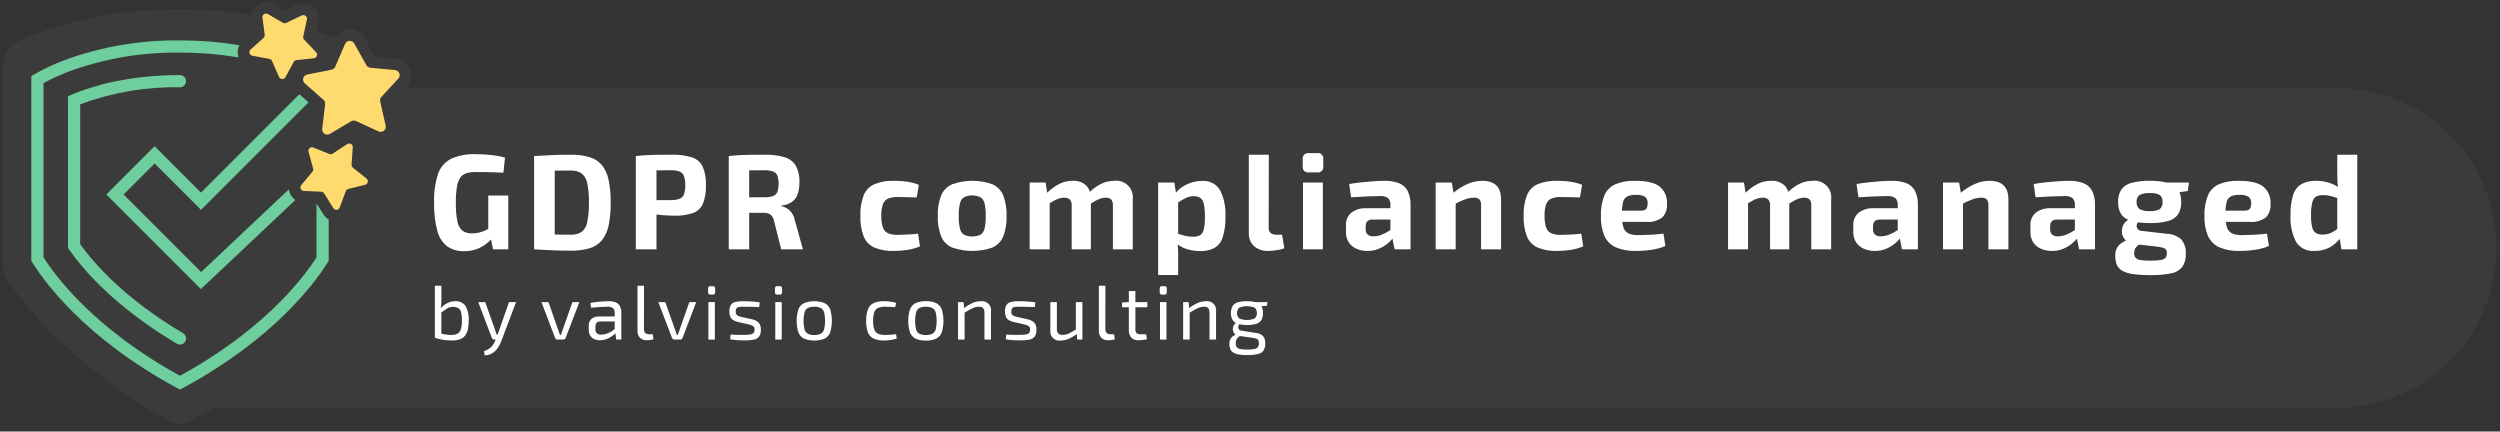 <svg width="533" height="92" viewBox="0 0 533 92" fill="none" xmlns="http://www.w3.org/2000/svg">
<rect x="0" y="0" width="533" height="92" fill="#333333" stroke="none"/>
<g clip-path="url(#clip0_3357_5860)">
<path d="M498.095 18.724H86.513L86.756 18.462C87.036 18.157 87.261 17.806 87.421 17.424C87.599 17.013 87.696 16.572 87.71 16.125C87.737 15.213 87.416 14.324 86.812 13.641C86.207 12.957 85.365 12.53 84.457 12.446L79.926 12.022L78.653 9.743L78.001 8.577L77.707 8.049C77.393 7.479 76.929 7.005 76.365 6.679C75.802 6.353 75.16 6.187 74.509 6.2C73.858 6.212 73.223 6.402 72.672 6.749C72.121 7.096 71.676 7.587 71.384 8.168C70.703 7.873 69.977 7.575 69.207 7.273C68.66 7.061 68.068 6.844 67.457 6.626L67.732 5.344L67.877 4.668C67.919 4.461 67.94 4.25 67.941 4.039C67.951 3.606 67.874 3.175 67.714 2.773C67.555 2.37 67.317 2.003 67.014 1.693C66.711 1.384 66.349 1.138 65.949 0.971C65.55 0.803 65.121 0.717 64.688 0.718C64.204 0.717 63.726 0.825 63.289 1.033L61.183 2.031L60.767 2.228L59.908 1.729L58.353 0.827C57.696 0.46 56.933 0.326 56.19 0.448C55.447 0.57 54.767 0.939 54.261 1.497C53.877 1.97 53.619 2.533 53.509 3.132C48.503 2.346 43.443 1.956 38.376 1.966C24.163 1.966 13.766 4.852 7.548 7.273C6.116 7.825 4.707 8.436 3.326 9.104C1.685 9.898 0.701 11.593 0.701 13.415V56.941C0.701 57.881 0.956 58.798 1.48 59.579C5.179 65.088 15.366 77.971 35.995 89.737C37.47 90.578 39.278 90.577 40.752 89.735C40.837 89.687 40.922 89.639 41.006 89.59C41.76 89.158 42.499 88.725 43.225 88.29C43.779 87.959 44.325 87.626 44.863 87.294C45.182 87.096 45.549 86.991 45.924 86.991H498.095C507.148 86.991 515.83 83.394 522.231 76.993C528.632 70.592 532.229 61.91 532.229 52.857C532.229 43.805 528.632 35.123 522.231 28.721C515.83 22.32 507.148 18.724 498.095 18.724Z" fill="white" fill-opacity="0.04"/>
<path d="M62.966 42.64C62.466 42.296 62.072 41.818 61.828 41.262C61.704 40.979 61.619 40.681 61.578 40.375L42.879 58.003L26.348 41.471L32.969 34.851L42.853 44.735L65.779 21.809L63.823 20.089L42.853 41.058L32.969 31.174L22.67 41.471L42.827 61.627L62.966 42.64Z" fill="#6ECE9D"/>
<path d="M39.636 71.84C39.55 71.506 39.335 71.22 39.039 71.044C26.544 63.651 19.996 56.106 17.101 52.065V22.239C23.903 19.707 31.12 18.474 38.376 18.606C38.721 18.605 39.05 18.468 39.293 18.224C39.536 17.98 39.673 17.65 39.673 17.306C39.673 16.962 39.536 16.632 39.293 16.388C39.05 16.145 38.721 16.007 38.376 16.006C27.5 16.006 19.823 18.268 15.298 20.166L14.501 20.5V52.889L14.737 53.225C17.623 57.346 24.448 65.432 37.714 73.281C38.011 73.457 38.365 73.508 38.699 73.422C39.033 73.336 39.319 73.122 39.495 72.825C39.671 72.528 39.721 72.174 39.636 71.84Z" fill="#6ECE9D"/>
<path d="M41.057 81.589C41.675 81.239 42.283 80.887 42.879 80.534C60.116 70.332 67.84 59.245 69.887 55.914L70.08 55.601V46.789C69.616 46.523 69.225 46.148 68.941 45.696L67.567 43.5H67.48V54.861C65.39 58.172 58.687 67.439 44.497 76.49C43.889 76.877 43.268 77.263 42.633 77.649C42.033 78.013 41.421 78.377 40.797 78.74C40.007 79.198 39.206 79.655 38.376 80.108C19.939 70.031 11.643 58.611 9.274 54.856V17.729C10.94 16.821 12.663 16.023 14.433 15.34C22.091 12.5 30.209 11.103 38.376 11.22C42.564 11.21 46.746 11.553 50.877 12.246C50.868 12.223 50.859 12.199 50.85 12.175C50.829 12.12 50.808 12.065 50.792 12.007C50.57 11.215 50.657 10.369 51.036 9.639C46.851 8.952 42.617 8.612 38.376 8.621C29.886 8.504 21.448 9.96 13.49 12.917C11.362 13.734 9.3 14.713 7.322 15.845L6.674 16.221V55.595L6.867 55.908C9.061 59.481 17.776 71.974 37.759 82.732L38.376 83.064L38.992 82.732C39.039 82.706 39.086 82.68 39.132 82.654C39.174 82.631 39.216 82.608 39.259 82.585C39.869 82.254 40.468 81.922 41.057 81.589Z" fill="#6ECE9D"/>
<path d="M97.04 64.213C96.662 64.214 96.285 64.275 95.925 64.394C95.544 64.519 95.182 64.698 94.851 64.926C94.53 65.152 94.232 65.407 93.96 65.69C94.022 65.409 94.063 65.124 94.082 64.836C94.097 64.552 94.105 64.241 94.105 63.902V60.918H92.712V72.017C92.993 72.121 93.28 72.206 93.572 72.271C93.884 72.342 94.205 72.402 94.531 72.452C94.859 72.501 95.181 72.536 95.499 72.558C95.816 72.58 96.111 72.591 96.384 72.591C96.967 72.608 97.548 72.516 98.097 72.32C98.526 72.159 98.9 71.88 99.179 71.517C99.464 71.124 99.659 70.674 99.753 70.197C99.876 69.599 99.933 68.989 99.925 68.377C100.019 67.262 99.773 66.145 99.22 65.172C98.964 64.846 98.631 64.587 98.25 64.42C97.87 64.253 97.455 64.182 97.04 64.213ZM98.269 70.172C98.167 70.56 97.925 70.896 97.589 71.115C97.209 71.318 96.782 71.42 96.351 71.41C96.099 71.41 95.835 71.402 95.556 71.386C95.27 71.369 94.986 71.333 94.705 71.279C94.505 71.242 94.304 71.186 94.103 71.133L94.091 66.625C94.478 66.32 94.883 66.037 95.302 65.779C95.677 65.549 96.109 65.427 96.548 65.426C96.963 65.401 97.376 65.498 97.736 65.705C98.04 65.929 98.248 66.26 98.318 66.631C98.442 67.205 98.497 67.791 98.482 68.377C98.501 68.983 98.429 69.588 98.269 70.172Z" fill="white"/>
<path d="M106.435 70.36C106.359 70.568 106.277 70.803 106.189 71.065C106.157 71.161 106.125 71.238 106.094 71.328H105.861C105.828 71.164 105.784 71.002 105.73 70.844C105.675 70.686 105.621 70.524 105.566 70.36L103.451 64.409H101.958L104.861 72.032C104.892 72.139 104.959 72.232 105.05 72.295C105.138 72.359 105.244 72.393 105.353 72.393H105.676L105.533 72.737C105.342 73.215 105.058 73.65 104.697 74.016C104.272 74.409 103.761 74.695 103.205 74.852L103.335 75.77C103.785 75.758 104.229 75.658 104.64 75.475C105.005 75.309 105.338 75.078 105.623 74.795C105.9 74.518 106.14 74.207 106.337 73.869C106.529 73.538 106.693 73.193 106.828 72.836L110.025 64.409H108.517L106.435 70.36Z" fill="white"/>
<path d="M120.074 70.001C119.998 70.23 119.919 70.462 119.837 70.697C119.755 70.933 119.669 71.165 119.583 71.394H119.369C119.292 71.175 119.216 70.946 119.14 70.706C119.064 70.465 118.982 70.23 118.894 70.001L116.927 64.41H115.435L118.353 72.05C118.391 72.153 118.46 72.241 118.55 72.304C118.637 72.364 118.74 72.396 118.845 72.394H120.107C120.215 72.398 120.321 72.366 120.41 72.304C120.496 72.239 120.562 72.151 120.599 72.05L123.517 64.41H122.043L120.074 70.001Z" fill="white"/>
<path d="M131.232 64.451C130.751 64.281 130.242 64.2 129.732 64.213C129.337 64.213 128.911 64.23 128.453 64.262C127.994 64.295 127.542 64.339 127.099 64.394C126.658 64.448 126.25 64.508 125.878 64.574L126.009 65.607C126.621 65.552 127.241 65.503 127.871 65.459C128.499 65.415 129.021 65.394 129.435 65.394C129.889 65.342 130.345 65.456 130.722 65.713C130.847 65.857 130.942 66.025 131 66.207C131.058 66.389 131.078 66.581 131.06 66.77V67.475H127.732C127.142 67.439 126.56 67.623 126.099 67.992C125.902 68.176 125.747 68.402 125.647 68.653C125.546 68.903 125.502 69.173 125.517 69.443V70.312C125.503 70.739 125.609 71.162 125.822 71.533C126.02 71.864 126.314 72.127 126.666 72.287C127.057 72.463 127.483 72.55 127.912 72.541C128.326 72.545 128.738 72.481 129.132 72.353C129.494 72.235 129.841 72.075 130.166 71.877C130.451 71.706 130.72 71.509 130.968 71.287C131.058 71.206 131.134 71.132 131.207 71.059L131.371 72.394H132.468V66.77C132.494 66.244 132.387 65.72 132.158 65.246C131.954 64.879 131.626 64.596 131.232 64.451ZM130.404 70.64C130.038 70.867 129.644 71.047 129.232 71.173C128.895 71.279 128.544 71.337 128.191 71.345C127.849 71.376 127.508 71.273 127.24 71.058C127.132 70.934 127.05 70.79 126.999 70.633C126.949 70.477 126.93 70.312 126.945 70.148V69.64C126.928 69.356 127.009 69.076 127.173 68.845C127.277 68.738 127.402 68.656 127.541 68.604C127.68 68.551 127.828 68.53 127.976 68.541L131.06 68.528V70.14C130.857 70.326 130.637 70.493 130.404 70.64Z" fill="white"/>
<path d="M138.388 71.263C138.093 71.282 137.801 71.185 137.576 70.992C137.475 70.887 137.397 70.762 137.348 70.625C137.298 70.488 137.278 70.343 137.289 70.197L137.306 60.918H135.912V70.509C135.893 70.783 135.931 71.059 136.023 71.318C136.115 71.577 136.258 71.815 136.445 72.017C136.634 72.195 136.857 72.334 137.101 72.424C137.344 72.514 137.603 72.554 137.863 72.541C137.994 72.541 138.156 72.533 138.347 72.517C138.539 72.501 138.724 72.476 138.904 72.443C139.047 72.421 139.188 72.383 139.322 72.329L139.158 71.263H138.388Z" fill="white"/>
<path d="M144.994 70.001C144.917 70.23 144.839 70.462 144.757 70.697C144.675 70.933 144.589 71.165 144.503 71.394H144.289C144.212 71.175 144.136 70.946 144.06 70.706C143.984 70.465 143.902 70.23 143.814 70.001L141.847 64.41H140.355L143.273 72.05C143.311 72.153 143.38 72.241 143.47 72.304C143.557 72.364 143.66 72.396 143.765 72.394H145.027C145.135 72.398 145.241 72.366 145.33 72.304C145.416 72.239 145.482 72.151 145.519 72.05L148.437 64.41H146.962L144.994 70.001Z" fill="white"/>
<path d="M152.406 64.41H151.029V72.394H152.406V64.41Z" fill="white"/>
<path d="M151.388 61.016H152.044C152.157 61.016 152.266 61.06 152.346 61.14C152.425 61.22 152.47 61.328 152.47 61.441V62.377C152.47 62.489 152.425 62.598 152.345 62.678C152.265 62.758 152.157 62.803 152.044 62.803H151.388C151.275 62.803 151.167 62.758 151.087 62.678C151.007 62.598 150.962 62.49 150.962 62.377V61.441C150.962 61.328 151.007 61.22 151.087 61.14C151.167 61.06 151.275 61.016 151.388 61.016Z" fill="white"/>
<path d="M160.357 68.082L158.029 67.557C157.722 67.5 157.428 67.389 157.16 67.23C157.047 67.128 156.961 67 156.91 66.857C156.859 66.714 156.843 66.56 156.865 66.41C156.841 66.155 156.907 65.9 157.052 65.688C157.218 65.528 157.437 65.434 157.668 65.426C158.055 65.39 158.443 65.379 158.832 65.393C159.334 65.393 159.839 65.401 160.347 65.418C160.857 65.434 161.361 65.453 161.865 65.475L161.98 64.459C161.652 64.405 161.293 64.361 160.906 64.328C160.517 64.295 160.127 64.268 159.734 64.246C159.339 64.224 158.968 64.213 158.619 64.213C158.025 64.191 157.43 64.24 156.847 64.361C156.44 64.437 156.077 64.666 155.832 65C155.585 65.427 155.471 65.918 155.504 66.41C155.493 66.782 155.554 67.152 155.683 67.5C155.801 67.786 156.001 68.031 156.257 68.205C156.579 68.411 156.934 68.558 157.306 68.639L159.601 69.164C159.922 69.229 160.232 69.339 160.521 69.492C160.645 69.579 160.742 69.699 160.803 69.838C160.863 69.976 160.885 70.129 160.865 70.279C160.884 70.535 160.808 70.788 160.652 70.992C160.454 71.177 160.199 71.29 159.929 71.312C159.462 71.375 158.991 71.402 158.519 71.394H157.529C157.205 71.394 156.896 71.385 156.601 71.369C156.306 71.353 156.029 71.339 155.765 71.328L155.668 72.344C156.284 72.447 156.905 72.513 157.529 72.541C158.091 72.563 158.515 72.574 158.798 72.574C159.442 72.586 160.085 72.531 160.716 72.41C161.159 72.337 161.559 72.104 161.84 71.755C162.116 71.314 162.246 70.798 162.209 70.279C162.254 69.742 162.093 69.208 161.757 68.787C161.367 68.423 160.882 68.179 160.357 68.082Z" fill="white"/>
<path d="M165.65 61.016H166.306C166.42 61.016 166.528 61.061 166.609 61.141C166.689 61.221 166.734 61.33 166.734 61.443V62.377C166.734 62.489 166.689 62.598 166.609 62.678C166.529 62.758 166.421 62.803 166.308 62.803H165.652C165.538 62.803 165.43 62.758 165.349 62.678C165.269 62.597 165.224 62.488 165.224 62.375V61.442C165.224 61.329 165.269 61.22 165.349 61.141C165.429 61.06 165.537 61.016 165.65 61.016Z" fill="white"/>
<path d="M166.667 64.41H165.291V72.394H166.667V64.41Z" fill="white"/>
<path d="M175.808 64.623C174.394 64.076 172.827 64.076 171.414 64.623C170.859 64.899 170.43 65.377 170.216 65.959C169.724 67.556 169.724 69.264 170.216 70.861C170.43 71.443 170.858 71.921 171.414 72.197C172.827 72.743 174.394 72.743 175.808 72.197C176.362 71.921 176.787 71.443 176.996 70.861C177.477 69.262 177.477 67.557 176.996 65.959C176.787 65.377 176.361 64.898 175.808 64.623ZM175.701 70.23C175.648 70.424 175.557 70.606 175.433 70.765C175.309 70.924 175.155 71.057 174.98 71.156C174.549 71.355 174.077 71.448 173.603 71.426C173.131 71.449 172.661 71.356 172.234 71.156C172.06 71.056 171.907 70.923 171.785 70.764C171.663 70.605 171.573 70.423 171.521 70.23C171.235 69.033 171.235 67.786 171.521 66.59C171.573 66.396 171.663 66.215 171.785 66.056C171.907 65.897 172.06 65.763 172.234 65.664C172.661 65.463 173.131 65.37 173.603 65.393C174.077 65.371 174.549 65.464 174.98 65.664C175.155 65.763 175.309 65.896 175.433 66.055C175.557 66.214 175.648 66.396 175.701 66.59C175.985 67.787 175.985 69.033 175.701 70.23Z" fill="white"/>
<path d="M190.185 71.345C189.885 71.367 189.603 71.383 189.342 71.394C189.08 71.405 188.865 71.41 188.701 71.41C188.185 71.432 187.671 71.343 187.193 71.148C187.004 71.055 186.836 70.925 186.698 70.766C186.56 70.607 186.455 70.422 186.391 70.222C186.205 69.631 186.122 69.012 186.144 68.393C186.121 67.777 186.204 67.162 186.391 66.574C186.456 66.375 186.561 66.192 186.699 66.034C186.837 65.876 187.005 65.748 187.193 65.656C187.671 65.461 188.185 65.372 188.701 65.393C188.986 65.393 189.328 65.401 189.726 65.418C190.125 65.434 190.506 65.459 190.865 65.492L191.047 64.59C190.767 64.487 190.479 64.41 190.185 64.361C189.875 64.306 189.57 64.268 189.275 64.246C188.98 64.224 188.713 64.213 188.473 64.213C187.714 64.182 186.959 64.32 186.26 64.615C185.701 64.883 185.267 65.355 185.047 65.934C184.766 66.723 184.638 67.557 184.67 68.393C184.638 69.229 184.763 70.063 185.037 70.853C185.254 71.433 185.686 71.908 186.242 72.181C186.94 72.482 187.697 72.622 188.457 72.591C188.931 72.59 189.405 72.557 189.875 72.492C190.324 72.433 190.765 72.329 191.193 72.181L191.047 71.246C190.773 71.29 190.486 71.323 190.185 71.345Z" fill="white"/>
<path d="M199.595 64.623C198.901 64.322 198.147 64.182 197.39 64.213C196.639 64.183 195.891 64.323 195.203 64.623C194.648 64.899 194.219 65.377 194.005 65.959C193.513 67.556 193.513 69.264 194.005 70.861C194.219 71.443 194.647 71.921 195.203 72.197C195.891 72.498 196.639 72.638 197.39 72.607C198.147 72.639 198.901 72.499 199.595 72.197C200.15 71.923 200.576 71.444 200.785 70.861C201.264 69.262 201.264 67.558 200.785 65.959C200.576 65.377 200.149 64.898 199.595 64.623ZM199.49 70.23C199.437 70.425 199.346 70.607 199.221 70.766C199.097 70.925 198.943 71.058 198.767 71.156C198.337 71.356 197.864 71.449 197.39 71.427C196.919 71.449 196.449 71.356 196.021 71.156C195.67 70.954 195.414 70.621 195.308 70.23C195.024 69.033 195.024 67.787 195.308 66.59C195.414 66.199 195.67 65.866 196.021 65.664C196.449 65.464 196.919 65.371 197.39 65.394C197.864 65.371 198.337 65.464 198.767 65.664C198.943 65.763 199.097 65.896 199.221 66.055C199.345 66.214 199.437 66.396 199.49 66.59C199.774 67.787 199.774 69.033 199.49 70.23Z" fill="white"/>
<path d="M209.113 64.213C208.485 64.218 207.865 64.355 207.292 64.614C206.667 64.897 206.077 65.251 205.534 65.671L205.439 64.409H204.259V72.393H205.652V66.651C206.264 66.28 206.805 65.975 207.259 65.754C207.717 65.522 208.222 65.398 208.736 65.393C208.896 65.377 209.059 65.395 209.211 65.448C209.364 65.5 209.504 65.585 209.621 65.696C209.829 66.025 209.921 66.415 209.882 66.803V72.393H211.277V66.409C211.321 66.114 211.296 65.811 211.204 65.527C211.111 65.242 210.954 64.983 210.744 64.77C210.534 64.557 210.277 64.396 209.994 64.299C209.711 64.202 209.409 64.173 209.113 64.213Z" fill="white"/>
<path d="M219.113 68.082L216.785 67.557C216.478 67.499 216.184 67.389 215.916 67.23C215.803 67.127 215.718 66.999 215.667 66.856C215.615 66.714 215.599 66.56 215.621 66.41C215.596 66.154 215.663 65.899 215.81 65.688C215.975 65.528 216.194 65.435 216.423 65.426C216.81 65.39 217.199 65.379 217.588 65.393C218.091 65.393 218.597 65.401 219.105 65.418C219.613 65.434 220.118 65.454 220.621 65.475L220.736 64.459C220.408 64.405 220.05 64.361 219.662 64.328C219.275 64.295 218.884 64.268 218.49 64.246C218.097 64.224 217.724 64.213 217.375 64.213C216.781 64.191 216.187 64.24 215.605 64.361C215.197 64.437 214.834 64.665 214.588 65C214.341 65.427 214.227 65.918 214.259 66.41C214.248 66.782 214.31 67.152 214.441 67.5C214.558 67.787 214.758 68.032 215.015 68.205C215.336 68.411 215.691 68.558 216.064 68.639L218.359 69.164C218.679 69.229 218.988 69.339 219.277 69.492C219.401 69.579 219.499 69.698 219.559 69.837C219.62 69.976 219.641 70.129 219.621 70.279C219.641 70.535 219.565 70.789 219.408 70.992C219.21 71.177 218.957 71.289 218.687 71.312C218.22 71.375 217.748 71.402 217.277 71.394H216.285C215.963 71.394 215.654 71.386 215.359 71.369C215.064 71.353 214.785 71.339 214.523 71.328L214.424 72.344C215.039 72.447 215.661 72.513 216.285 72.541C216.847 72.563 217.271 72.574 217.556 72.574C218.2 72.586 218.842 72.531 219.474 72.41C219.916 72.337 220.316 72.103 220.597 71.755C220.874 71.314 221.003 70.798 220.966 70.279C221.012 69.742 220.851 69.208 220.515 68.787C220.125 68.423 219.638 68.178 219.113 68.082Z" fill="white"/>
<path d="M229.377 70.238C228.909 70.544 228.425 70.823 227.925 71.074C227.51 71.281 227.053 71.39 226.589 71.394C226.413 71.411 226.235 71.393 226.065 71.339C225.896 71.285 225.74 71.198 225.605 71.082C225.379 70.776 225.279 70.395 225.326 70.017V64.41H223.933V70.41C223.889 70.707 223.916 71.01 224.009 71.296C224.103 71.581 224.262 71.84 224.474 72.053C224.685 72.267 224.943 72.428 225.228 72.524C225.512 72.62 225.815 72.648 226.113 72.607C226.726 72.605 227.331 72.476 227.892 72.23C228.484 71.962 229.042 71.624 229.552 71.221L229.654 72.394H230.769V64.41H229.377V70.238Z" fill="white"/>
<path d="M236.754 71.263C236.458 71.282 236.166 71.185 235.941 70.992C235.84 70.887 235.763 70.762 235.713 70.625C235.664 70.488 235.644 70.343 235.654 70.197L235.672 60.918H234.277V70.509C234.259 70.783 234.296 71.059 234.388 71.318C234.48 71.577 234.623 71.815 234.81 72.017C234.999 72.195 235.222 72.334 235.466 72.424C235.709 72.514 235.969 72.554 236.228 72.541C236.359 72.541 236.521 72.533 236.713 72.517C236.904 72.501 237.09 72.476 237.269 72.443C237.412 72.421 237.553 72.383 237.687 72.329L237.523 71.263H236.754Z" fill="white"/>
<path d="M242.066 62.049H240.671V64.416L239.228 64.491V65.508H240.671V70.377C240.632 70.96 240.82 71.537 241.197 71.984C241.397 72.178 241.637 72.329 241.899 72.425C242.162 72.521 242.441 72.56 242.72 72.541C242.851 72.541 243.027 72.533 243.246 72.517C243.464 72.5 243.689 72.476 243.917 72.443C244.122 72.415 244.324 72.377 244.525 72.328L244.361 71.262H243.148C242.847 71.292 242.547 71.204 242.31 71.017C242.125 70.785 242.038 70.491 242.066 70.197V65.508H244.607V64.41H242.066V62.049Z" fill="white"/>
<path d="M248.689 64.41H247.312V72.394H248.689V64.41Z" fill="white"/>
<path d="M247.671 61.016H248.328C248.441 61.016 248.549 61.06 248.629 61.14C248.709 61.22 248.753 61.328 248.753 61.441V62.377C248.753 62.489 248.709 62.598 248.629 62.678C248.549 62.758 248.44 62.803 248.327 62.803H247.671C247.558 62.803 247.45 62.758 247.37 62.678C247.29 62.598 247.246 62.49 247.246 62.377V61.441C247.246 61.328 247.29 61.22 247.37 61.14C247.45 61.06 247.558 61.016 247.671 61.016Z" fill="white"/>
<path d="M257.099 64.213C256.471 64.218 255.851 64.355 255.279 64.614C254.654 64.897 254.063 65.251 253.521 65.671L253.425 64.409H252.246V72.393H253.638V66.651C254.25 66.28 254.792 65.975 255.246 65.754C255.704 65.522 256.209 65.398 256.722 65.393C256.883 65.377 257.045 65.395 257.198 65.448C257.35 65.5 257.49 65.585 257.607 65.696C257.816 66.025 257.908 66.415 257.869 66.803V72.393H259.263V66.409C259.308 66.114 259.283 65.811 259.19 65.527C259.097 65.242 258.94 64.983 258.73 64.77C258.52 64.557 258.263 64.396 257.98 64.299C257.697 64.202 257.396 64.173 257.099 64.213Z" fill="white"/>
<path d="M265.869 64.213C265.182 64.19 264.495 64.278 263.836 64.475C263.387 64.607 263.004 64.902 262.762 65.302C262.531 65.756 262.422 66.261 262.443 66.77C262.423 67.265 262.533 67.757 262.762 68.196C262.942 68.478 263.197 68.704 263.498 68.848C263.337 68.953 263.2 69.091 263.097 69.254C262.968 69.463 262.884 69.698 262.853 69.942C262.82 70.187 262.842 70.436 262.918 70.672C262.996 70.915 263.141 71.13 263.336 71.295C263.358 71.314 263.39 71.324 263.415 71.342C263.179 71.463 262.955 71.606 262.746 71.77C262.535 71.939 262.366 72.155 262.254 72.401C262.142 72.68 262.089 72.978 262.098 73.278C262.086 73.67 262.153 74.061 262.295 74.426C262.429 74.736 262.655 74.996 262.943 75.172C263.308 75.386 263.712 75.526 264.131 75.582C264.733 75.672 265.342 75.713 265.951 75.705C266.712 75.725 267.472 75.648 268.213 75.475C268.691 75.376 269.116 75.101 269.402 74.705C269.659 74.257 269.781 73.745 269.754 73.229C269.79 72.68 269.633 72.135 269.312 71.688C268.892 71.267 268.332 71.016 267.738 70.983L264.754 70.508C264.63 70.509 264.509 70.48 264.399 70.424C264.289 70.368 264.195 70.286 264.124 70.185C264.053 70.084 264.008 69.967 263.992 69.845C263.976 69.723 263.99 69.599 264.033 69.483C264.069 69.358 264.124 69.239 264.198 69.132C264.742 69.25 265.297 69.305 265.853 69.295C266.541 69.318 267.227 69.227 267.885 69.024C268.333 68.887 268.716 68.59 268.959 68.188C269.17 67.735 269.279 67.241 269.279 66.741C269.279 66.242 269.17 65.748 268.959 65.295C268.954 65.287 268.946 65.283 268.942 65.276L270.131 65.18L270.213 64.409H267.662C267.076 64.266 266.473 64.199 265.869 64.213ZM267.885 72.213C268.055 72.267 268.199 72.384 268.287 72.541C268.368 72.738 268.405 72.951 268.394 73.164C268.412 73.458 268.337 73.75 268.181 74C267.992 74.223 267.726 74.369 267.435 74.41C266.94 74.498 266.438 74.536 265.935 74.525C265.43 74.535 264.925 74.499 264.426 74.418C264.133 74.384 263.863 74.24 263.672 74.016C263.514 73.761 263.439 73.463 263.459 73.164C263.453 72.943 263.49 72.723 263.566 72.516C263.642 72.327 263.753 72.155 263.894 72.008C264.023 71.878 264.161 71.756 264.306 71.644L267.017 72.016C267.313 72.05 267.603 72.116 267.885 72.213ZM267.525 67.885C266.998 68.112 266.431 68.229 265.857 68.229C265.284 68.229 264.716 68.112 264.189 67.885C263.889 67.583 263.721 67.175 263.721 66.749C263.721 66.324 263.889 65.915 264.189 65.614C264.717 65.392 265.284 65.278 265.857 65.278C266.43 65.278 266.997 65.392 267.525 65.614C267.82 65.918 267.984 66.326 267.984 66.749C267.984 67.173 267.82 67.58 267.525 67.885Z" fill="white"/>
<path d="M104.687 51.047L105.108 53.152H108.363V41.688H104.101V48.787C103.9 48.893 103.712 48.996 103.495 49.105C103.073 49.313 102.628 49.473 102.17 49.581C101.65 49.7 101.119 49.758 100.586 49.753C99.866 49.792 99.155 49.583 98.569 49.163C97.996 48.637 97.62 47.93 97.504 47.161C97.262 45.879 97.156 44.576 97.186 43.272C97.17 42.149 97.242 41.027 97.403 39.916C97.49 39.201 97.73 38.513 98.108 37.899C98.423 37.438 98.885 37.098 99.419 36.934C100.089 36.745 100.783 36.658 101.479 36.675C102.17 36.675 102.832 36.68 103.467 36.69C104.101 36.7 104.734 36.714 105.368 36.733C106.002 36.752 106.655 36.781 107.326 36.819L107.672 33.622C107.055 33.43 106.424 33.285 105.785 33.19C105.142 33.094 104.465 33.017 103.755 32.959C103.044 32.902 102.256 32.873 101.392 32.873C99.609 32.797 97.831 33.127 96.193 33.838C94.878 34.502 93.875 35.655 93.399 37.05C92.76 39.03 92.472 41.106 92.549 43.185C92.497 45.189 92.72 47.191 93.212 49.134C93.52 50.452 94.254 51.631 95.3 52.49C96.374 53.238 97.665 53.612 98.973 53.556C99.917 53.572 100.857 53.406 101.738 53.066C102.48 52.777 103.174 52.379 103.798 51.885C104.115 51.628 104.412 51.347 104.687 51.047Z" fill="white"/>
<path d="M121.671 53.441C123.019 53.471 124.363 53.301 125.661 52.937C126.675 52.646 127.585 52.071 128.283 51.28C129.012 50.371 129.511 49.298 129.737 48.155C130.075 46.531 130.229 44.873 130.198 43.215C130.229 41.556 130.075 39.899 129.737 38.274C129.511 37.131 129.012 36.058 128.283 35.149C127.584 34.358 126.674 33.784 125.661 33.493C124.363 33.129 123.019 32.959 121.671 32.989C120.135 32.989 118.738 33.017 117.48 33.075C116.222 33.133 115.017 33.2 113.865 33.277V53.153C115.017 53.229 116.227 53.297 117.495 53.354C118.762 53.412 120.154 53.441 121.671 53.441ZM121.671 36.359C122.489 36.314 123.299 36.526 123.991 36.964C124.634 37.496 125.064 38.243 125.2 39.067C125.475 40.432 125.595 41.823 125.56 43.215C125.596 44.607 125.475 45.998 125.2 47.363C125.067 48.184 124.636 48.927 123.991 49.451C123.296 49.88 122.487 50.086 121.671 50.042C120.442 50.042 119.323 50.028 118.316 49.998L118.272 49.997V36.375C118.36 36.374 118.443 36.374 118.532 36.373C119.454 36.364 120.5 36.359 121.671 36.359Z" fill="white"/>
<path d="M147.568 33.565C146.151 33.129 144.671 32.934 143.189 32.988C141.999 32.988 140.986 32.993 140.15 33.002C139.315 33.013 138.542 33.037 137.832 33.075C137.121 33.113 136.362 33.181 135.555 33.276V53.152H139.962V45.736C140.352 45.784 140.755 45.827 141.172 45.864C142.017 45.941 142.881 45.98 143.765 45.98C145.113 46.029 146.459 45.839 147.741 45.418C148.208 45.249 148.637 44.986 149.001 44.648C149.364 44.308 149.656 43.899 149.858 43.445C150.346 42.189 150.566 40.845 150.505 39.499C150.568 38.15 150.337 36.803 149.829 35.552C149.605 35.086 149.289 34.669 148.901 34.328C148.512 33.987 148.059 33.727 147.568 33.565ZM145.825 41.428C145.747 41.643 145.625 41.839 145.466 42.003C145.307 42.167 145.115 42.295 144.903 42.379C144.324 42.577 143.715 42.675 143.103 42.667H139.962V36.314C140.906 36.306 141.945 36.301 143.103 36.301C143.715 36.275 144.326 36.368 144.903 36.575C145.115 36.663 145.306 36.794 145.465 36.961C145.624 37.127 145.746 37.324 145.825 37.54C146.033 38.171 146.126 38.834 146.098 39.499C146.125 40.153 146.032 40.807 145.825 41.428Z" fill="white"/>
<path d="M171.188 53.152L169.46 46.959C169.347 46.36 169.101 45.794 168.74 45.303C168.454 44.925 168.096 44.608 167.688 44.367C167.355 44.17 166.989 44.034 166.608 43.963V43.819C167.425 43.757 168.211 43.478 168.885 43.013C169.445 42.585 169.862 41.998 170.08 41.328C170.332 40.541 170.454 39.719 170.439 38.894C170.504 37.661 170.241 36.434 169.677 35.336C169.133 34.455 168.28 33.808 167.285 33.521C165.905 33.126 164.472 32.947 163.037 32.988C161.846 32.988 160.828 32.993 159.983 33.002C159.138 33.013 158.36 33.037 157.65 33.075C156.939 33.113 156.181 33.181 155.374 33.276V53.152H159.724V45.362C160.589 45.37 161.63 45.374 162.864 45.374C163.358 45.346 163.848 45.477 164.261 45.749C164.659 46.103 164.927 46.579 165.024 47.103L166.551 53.152H171.188ZM165.73 40.938C165.643 41.144 165.514 41.329 165.35 41.48C165.186 41.632 164.991 41.747 164.779 41.817C164.188 42.001 163.569 42.083 162.95 42.062H159.724V36.314C160.679 36.306 161.747 36.301 162.95 36.301C163.569 36.279 164.188 36.362 164.779 36.546C164.99 36.615 165.183 36.728 165.347 36.877C165.511 37.026 165.641 37.207 165.73 37.41C166.095 38.558 166.095 39.791 165.73 40.938Z" fill="white"/>
<path d="M195.73 49.811C195.192 49.888 194.645 49.941 194.088 49.969C193.531 49.998 193.012 50.022 192.533 50.042C192.052 50.061 191.659 50.07 191.352 50.07C190.653 50.1 189.956 49.983 189.306 49.725C189.052 49.602 188.825 49.429 188.639 49.216C188.453 49.003 188.313 48.755 188.226 48.486C187.976 47.685 187.864 46.847 187.895 46.008C187.864 45.184 187.976 44.361 188.226 43.574C188.314 43.308 188.456 43.062 188.641 42.852C188.827 42.642 189.053 42.471 189.306 42.35C189.956 42.092 190.653 41.974 191.352 42.005C191.909 42.005 192.538 42.014 193.239 42.033C193.939 42.053 194.673 42.072 195.442 42.091L195.903 39.412C195.353 39.172 194.778 38.993 194.189 38.879C193.576 38.756 192.955 38.669 192.332 38.62C191.716 38.572 191.15 38.548 190.631 38.548C189.195 38.492 187.762 38.737 186.426 39.268C185.387 39.73 184.566 40.577 184.136 41.63C183.613 43.028 183.373 44.517 183.43 46.008C183.374 47.499 183.609 48.986 184.122 50.387C184.543 51.44 185.352 52.291 186.382 52.764C187.721 53.308 189.16 53.558 190.603 53.498C191.577 53.497 192.55 53.42 193.512 53.268C194.415 53.136 195.297 52.884 196.133 52.519L195.73 49.811Z" fill="white"/>
<path d="M213.892 41.659C213.455 40.597 212.624 39.746 211.574 39.282C208.801 38.303 205.777 38.303 203.004 39.282C201.946 39.745 201.106 40.595 200.656 41.659C200.122 43.064 199.877 44.563 199.936 46.066C199.88 47.55 200.125 49.029 200.656 50.416C201.104 51.477 201.945 52.324 203.004 52.778C205.78 53.738 208.798 53.738 211.574 52.778C212.625 52.322 213.457 51.475 213.892 50.416C214.414 49.027 214.654 47.548 214.599 46.066C214.657 44.565 214.417 43.067 213.892 41.659ZM209.903 48.745C209.85 49.012 209.744 49.266 209.59 49.491C209.437 49.717 209.24 49.908 209.011 50.056C208.465 50.293 207.877 50.416 207.282 50.416C206.687 50.416 206.099 50.293 205.554 50.056C205.324 49.909 205.127 49.717 204.973 49.492C204.82 49.266 204.713 49.013 204.66 48.745C204.462 47.867 204.375 46.966 204.401 46.066C204.374 45.156 204.461 44.246 204.66 43.358C204.714 43.09 204.821 42.834 204.975 42.607C205.128 42.379 205.325 42.184 205.554 42.033C206.096 41.786 206.686 41.659 207.282 41.659C207.878 41.659 208.468 41.786 209.011 42.033C209.239 42.185 209.436 42.38 209.589 42.607C209.742 42.834 209.849 43.09 209.903 43.358C210.102 44.246 210.189 45.156 210.162 46.066C210.189 46.966 210.102 47.867 209.903 48.745Z" fill="white"/>
<path d="M234.733 42.292C235.051 42.195 235.381 42.147 235.713 42.148C235.931 42.125 236.151 42.147 236.359 42.215C236.568 42.282 236.76 42.392 236.923 42.538C237.187 42.91 237.31 43.364 237.269 43.819V53.152H241.503V42.494C241.57 41.96 241.514 41.417 241.339 40.908C241.164 40.399 240.876 39.937 240.495 39.556C240.114 39.175 239.652 38.886 239.142 38.712C238.633 38.537 238.091 38.481 237.557 38.548C236.561 38.543 235.579 38.775 234.69 39.225C233.84 39.676 233.054 40.239 232.354 40.901C232.212 40.39 231.946 39.923 231.579 39.541C231.188 39.19 230.73 38.921 230.233 38.75C229.736 38.58 229.209 38.511 228.685 38.548C227.684 38.539 226.696 38.772 225.804 39.225C224.873 39.725 224.015 40.352 223.255 41.086L222.924 38.922H219.524V53.152H223.787V43.332C224.18 43.09 224.541 42.877 224.839 42.725C225.188 42.539 225.555 42.39 225.934 42.278C226.248 42.192 226.572 42.148 226.898 42.148C227.33 42.113 227.759 42.248 228.094 42.523C228.241 42.703 228.351 42.91 228.418 43.132C228.485 43.355 228.507 43.588 228.482 43.819V53.152H232.573V43.389C232.983 43.137 233.359 42.915 233.668 42.753C234.009 42.569 234.366 42.415 234.733 42.292Z" fill="white"/>
<path d="M256.28 38.577C255.518 38.576 254.76 38.693 254.034 38.923C253.325 39.143 252.651 39.463 252.032 39.873C251.533 40.205 251.087 40.61 250.709 41.075L250.375 38.923H246.918V58.626H251.181V55.198C251.201 54.583 251.196 53.963 251.167 53.34C251.147 52.912 251.112 52.51 251.079 52.104C251.655 52.544 252.304 52.88 252.997 53.095C253.939 53.386 254.92 53.532 255.906 53.527C256.938 53.563 257.963 53.34 258.887 52.879C259.744 52.374 260.381 51.568 260.673 50.617C261.12 49.173 261.319 47.663 261.263 46.153C261.373 44.212 260.976 42.276 260.112 40.535C259.718 39.885 259.151 39.358 258.474 39.012C257.797 38.666 257.037 38.515 256.28 38.577ZM256.64 48.904C256.598 49.154 256.506 49.395 256.37 49.61C256.234 49.825 256.057 50.011 255.848 50.157C255.395 50.389 254.888 50.498 254.379 50.474C253.772 50.482 253.167 50.409 252.579 50.258C252.15 50.141 251.678 50.004 251.181 49.856V43.16C251.713 42.796 252.271 42.472 252.852 42.192C253.385 41.949 253.966 41.826 254.552 41.832C255.03 41.81 255.502 41.936 255.906 42.192C256.304 42.519 256.57 42.98 256.655 43.488C256.833 44.374 256.91 45.278 256.885 46.181C256.913 47.095 256.83 48.009 256.64 48.904Z" fill="white"/>
<path d="M272.181 50.041C271.729 50.073 271.281 49.946 270.914 49.681C270.764 49.546 270.647 49.378 270.572 49.191C270.497 49.004 270.466 48.802 270.481 48.601L270.51 32.988H266.247V49.667C266.217 50.191 266.302 50.715 266.496 51.203C266.69 51.691 266.989 52.13 267.371 52.49C268.225 53.199 269.315 53.559 270.423 53.498C270.799 53.494 271.174 53.469 271.547 53.426C271.989 53.378 272.421 53.311 272.843 53.224C273.181 53.165 273.51 53.063 273.823 52.922L273.333 50.041L272.181 50.041Z" fill="white"/>
<path d="M282.032 38.923H277.797V53.153H282.032V38.923Z" fill="white"/>
<path d="M280.851 32.642H279.007C278.833 32.62 278.656 32.638 278.489 32.695C278.323 32.752 278.172 32.848 278.049 32.974C277.926 33.099 277.834 33.252 277.781 33.42C277.727 33.587 277.713 33.765 277.74 33.939V35.465C277.713 35.639 277.727 35.817 277.781 35.984C277.834 36.152 277.926 36.305 278.049 36.43C278.172 36.556 278.323 36.652 278.489 36.709C278.656 36.767 278.833 36.785 279.007 36.762H280.851C281.026 36.785 281.203 36.766 281.369 36.709C281.535 36.651 281.686 36.556 281.809 36.43C281.932 36.304 282.023 36.152 282.077 35.984C282.131 35.817 282.145 35.639 282.118 35.465V33.939C282.145 33.765 282.131 33.587 282.077 33.42C282.023 33.252 281.931 33.1 281.809 32.974C281.686 32.848 281.535 32.753 281.369 32.695C281.203 32.638 281.026 32.62 280.851 32.642Z" fill="white"/>
<path d="M298.192 39.023C297.221 38.682 296.197 38.521 295.168 38.548C294.457 38.548 293.65 38.581 292.748 38.648C291.845 38.716 290.942 38.798 290.04 38.894C289.138 38.99 288.341 39.105 287.649 39.239L288.053 42.062C289.205 41.985 290.328 41.923 291.423 41.875C292.518 41.827 293.43 41.803 294.159 41.803C294.796 41.731 295.436 41.895 295.96 42.264C296.134 42.464 296.265 42.697 296.347 42.95C296.428 43.202 296.458 43.469 296.435 43.733V44.395H291.278C290.143 44.33 289.022 44.666 288.11 45.346C287.726 45.669 287.423 46.076 287.223 46.536C287.023 46.995 286.932 47.495 286.958 47.996V49.465C286.93 50.249 287.141 51.022 287.562 51.683C287.97 52.282 288.54 52.752 289.205 53.037C289.941 53.353 290.736 53.51 291.538 53.498C292.346 53.512 293.149 53.365 293.9 53.066C294.551 52.801 295.162 52.448 295.715 52.015C296.142 51.677 296.533 51.296 296.881 50.877L297.328 53.152H300.727V43.762C300.781 42.681 300.558 41.606 300.079 40.636C299.662 39.891 298.993 39.319 298.192 39.023ZM296.233 49.177C295.691 49.544 295.105 49.844 294.49 50.07C293.97 50.269 293.42 50.376 292.863 50.387C292.397 50.429 291.933 50.289 291.566 49.998C291.426 49.851 291.318 49.677 291.249 49.486C291.179 49.295 291.15 49.092 291.163 48.889V48.198C291.144 47.832 291.262 47.472 291.495 47.189C291.642 47.052 291.818 46.947 292.009 46.882C292.2 46.818 292.403 46.795 292.603 46.815L296.434 46.797V49.022C296.365 49.072 296.305 49.13 296.233 49.177Z" fill="white"/>
<path d="M315.994 38.548C314.906 38.559 313.832 38.794 312.839 39.239C311.774 39.714 310.78 40.337 309.888 41.088L309.512 38.922H306.084V53.152H310.347V43.399C310.993 43.066 311.657 42.769 312.335 42.509C312.943 42.277 313.587 42.155 314.237 42.148C314.448 42.127 314.661 42.148 314.863 42.21C315.066 42.272 315.255 42.373 315.417 42.509C315.69 42.888 315.813 43.355 315.763 43.819V53.152H320.026V42.494C320.026 39.863 318.682 38.548 315.994 38.548Z" fill="white"/>
<path d="M335.495 49.969C334.937 49.998 334.418 50.022 333.939 50.042C333.459 50.061 333.065 50.07 332.758 50.07C332.06 50.1 331.362 49.983 330.712 49.725C330.458 49.602 330.231 49.429 330.045 49.216C329.859 49.003 329.719 48.755 329.632 48.486C329.382 47.685 329.27 46.847 329.301 46.008C329.27 45.184 329.382 44.361 329.632 43.574C329.721 43.308 329.862 43.062 330.047 42.852C330.233 42.642 330.459 42.471 330.712 42.35C331.362 42.092 332.06 41.974 332.758 42.005C333.315 42.005 333.944 42.014 334.645 42.033C335.345 42.053 336.08 42.072 336.848 42.091L337.309 39.412C336.759 39.172 336.184 38.993 335.595 38.879C334.982 38.756 334.362 38.669 333.738 38.62C333.123 38.572 332.556 38.548 332.038 38.548C330.601 38.492 329.168 38.737 327.833 39.268C326.793 39.73 325.972 40.577 325.543 41.63C325.019 43.028 324.779 44.517 324.836 46.008C324.78 47.499 325.015 48.986 325.528 50.387C325.949 51.44 326.758 52.291 327.789 52.764C329.127 53.308 330.566 53.558 332.009 53.498C332.984 53.497 333.956 53.42 334.919 53.268C335.822 53.136 336.703 52.884 337.54 52.519L337.136 49.811C336.598 49.888 336.051 49.941 335.495 49.969Z" fill="white"/>
<path d="M354.421 46.34C354.78 45.949 355.052 45.486 355.221 44.983C355.39 44.479 355.451 43.945 355.4 43.416C355.447 42.728 355.329 42.038 355.056 41.404C354.783 40.771 354.363 40.211 353.83 39.773C352.783 38.957 351.06 38.549 348.659 38.548C347.213 38.494 345.771 38.739 344.425 39.269C343.368 39.73 342.524 40.574 342.062 41.63C341.506 43.041 341.251 44.552 341.313 46.066C341.263 47.504 341.514 48.937 342.049 50.273C342.521 51.349 343.371 52.215 344.439 52.707C345.818 53.288 347.308 53.558 348.804 53.499C349.495 53.499 350.215 53.465 350.964 53.398C351.7 53.332 352.431 53.221 353.153 53.066C353.81 52.931 354.448 52.718 355.055 52.433L354.651 49.812C353.672 49.927 352.697 50.008 351.727 50.056C350.757 50.105 349.945 50.129 349.293 50.129C348.568 50.162 347.845 50.034 347.176 49.754C346.913 49.617 346.681 49.428 346.495 49.197C346.309 48.967 346.173 48.7 346.096 48.414C345.984 48.053 345.907 47.681 345.867 47.305H350.934C352.176 47.43 353.42 47.086 354.421 46.34ZM349.754 44.915H345.793C345.803 44.293 345.885 43.674 346.038 43.071C346.094 42.814 346.206 42.573 346.365 42.364C346.524 42.155 346.727 41.983 346.96 41.861C347.544 41.623 348.173 41.515 348.804 41.544C349.457 41.491 350.111 41.626 350.69 41.933C350.894 42.101 351.053 42.316 351.156 42.559C351.259 42.803 351.301 43.067 351.28 43.33C351.303 43.737 351.208 44.142 351.007 44.497C350.824 44.775 350.407 44.915 349.754 44.915Z" fill="white"/>
<path d="M386.452 38.548C385.456 38.543 384.474 38.775 383.585 39.225C382.735 39.676 381.949 40.239 381.249 40.901C381.108 40.39 380.841 39.923 380.474 39.541C380.083 39.19 379.625 38.921 379.128 38.751C378.631 38.58 378.104 38.511 377.58 38.548C376.579 38.539 375.591 38.772 374.699 39.225C373.768 39.725 372.91 40.352 372.15 41.086L371.819 38.922H368.419V53.152H372.682V43.332C373.075 43.09 373.436 42.877 373.734 42.725C374.083 42.539 374.45 42.39 374.829 42.278C375.143 42.192 375.467 42.148 375.793 42.148C376.225 42.113 376.654 42.248 376.989 42.523C377.136 42.703 377.246 42.91 377.313 43.132C377.38 43.355 377.402 43.588 377.377 43.819V53.152H381.468V43.389C381.878 43.137 382.254 42.915 382.563 42.753C382.904 42.569 383.261 42.415 383.628 42.292C383.946 42.195 384.276 42.147 384.608 42.148C384.826 42.125 385.046 42.147 385.254 42.214C385.463 42.282 385.655 42.392 385.818 42.538C386.082 42.91 386.205 43.364 386.164 43.819V53.152H390.398V42.494C390.465 41.96 390.409 41.417 390.234 40.908C390.059 40.399 389.771 39.937 389.39 39.556C389.009 39.175 388.547 38.886 388.037 38.712C387.528 38.537 386.986 38.481 386.452 38.548Z" fill="white"/>
<path d="M406.357 39.023C405.386 38.682 404.362 38.521 403.333 38.548C402.622 38.548 401.815 38.581 400.913 38.648C400.01 38.716 399.107 38.798 398.205 38.894C397.303 38.99 396.506 39.105 395.814 39.239L396.218 42.062C397.37 41.985 398.493 41.923 399.588 41.875C400.683 41.827 401.595 41.803 402.324 41.803C402.961 41.731 403.601 41.895 404.125 42.264C404.299 42.464 404.43 42.697 404.512 42.95C404.593 43.202 404.623 43.469 404.6 43.733V44.395H399.443C398.308 44.33 397.187 44.666 396.275 45.346C395.891 45.669 395.588 46.076 395.388 46.536C395.188 46.995 395.097 47.495 395.123 47.996V49.465C395.095 50.249 395.306 51.022 395.727 51.683C396.135 52.282 396.705 52.752 397.37 53.037C398.106 53.353 398.902 53.51 399.703 53.498C400.511 53.512 401.314 53.365 402.065 53.066C402.716 52.801 403.327 52.448 403.88 52.015C404.307 51.677 404.698 51.296 405.046 50.877L405.493 53.152H408.892V43.762C408.946 42.681 408.723 41.606 408.244 40.636C407.827 39.891 407.158 39.319 406.357 39.023ZM404.398 49.177C403.856 49.544 403.27 49.844 402.655 50.07C402.135 50.269 401.585 50.376 401.028 50.387C400.562 50.429 400.098 50.289 399.731 49.998C399.591 49.851 399.483 49.677 399.414 49.486C399.344 49.295 399.315 49.092 399.328 48.889V48.198C399.309 47.832 399.427 47.472 399.66 47.189C399.807 47.052 399.983 46.947 400.174 46.882C400.365 46.818 400.568 46.795 400.768 46.815L404.599 46.797V49.022C404.53 49.072 404.47 49.13 404.398 49.177Z" fill="white"/>
<path d="M424.159 38.548C423.071 38.559 421.997 38.794 421.004 39.239C419.939 39.714 418.945 40.337 418.053 41.088L417.677 38.922H414.25V53.152H418.512V43.399C419.158 43.066 419.822 42.769 420.5 42.509C421.108 42.277 421.752 42.155 422.402 42.148C422.613 42.127 422.826 42.148 423.029 42.21C423.231 42.272 423.42 42.373 423.583 42.509C423.855 42.888 423.978 43.355 423.928 43.819V53.152H428.191V42.494C428.191 39.863 426.847 38.548 424.159 38.548Z" fill="white"/>
<path d="M444.121 39.023C443.15 38.682 442.125 38.521 441.097 38.548C440.386 38.548 439.579 38.581 438.677 38.648C437.773 38.716 436.871 38.798 435.969 38.894C435.066 38.99 434.269 39.105 433.578 39.239L433.981 42.062C435.134 41.985 436.257 41.923 437.351 41.875C438.446 41.827 439.358 41.803 440.088 41.803C440.724 41.731 441.365 41.895 441.889 42.264C442.062 42.464 442.194 42.697 442.275 42.95C442.357 43.202 442.387 43.469 442.363 43.733V44.395H437.207C436.072 44.33 434.95 44.666 434.039 45.346C433.655 45.669 433.351 46.076 433.151 46.536C432.951 46.995 432.861 47.495 432.887 47.996V49.465C432.858 50.249 433.069 51.022 433.491 51.683C433.898 52.282 434.468 52.752 435.134 53.037C435.87 53.353 436.665 53.51 437.467 53.498C438.275 53.512 439.078 53.365 439.829 53.066C440.48 52.801 441.09 52.448 441.643 52.015C442.071 51.677 442.462 51.296 442.809 50.877L443.257 53.152H446.656V43.762C446.71 42.681 446.487 41.606 446.008 40.636C445.591 39.891 444.922 39.319 444.121 39.023ZM442.162 49.177C441.619 49.544 441.034 49.844 440.419 50.07C439.899 50.269 439.348 50.376 438.792 50.387C438.326 50.429 437.861 50.289 437.495 49.998C437.355 49.851 437.247 49.677 437.177 49.486C437.108 49.295 437.079 49.092 437.092 48.889V48.198C437.072 47.832 437.191 47.472 437.424 47.189C437.571 47.052 437.746 46.947 437.937 46.882C438.129 46.818 438.331 46.795 438.532 46.815L442.363 46.797V49.022C442.294 49.072 442.233 49.13 442.162 49.177Z" fill="white"/>
<path d="M458.35 38.548C457.01 38.509 455.672 38.664 454.376 39.009C453.51 39.223 452.749 39.739 452.229 40.463C451.764 41.251 451.539 42.157 451.581 43.07C451.538 43.979 451.763 44.881 452.229 45.663C452.606 46.2 453.129 46.617 453.736 46.865C453.428 47.028 453.159 47.256 452.949 47.535C452.671 47.919 452.488 48.363 452.417 48.831C452.339 49.31 452.384 49.8 452.547 50.257C452.693 50.656 452.94 51.01 453.262 51.287C452.952 51.422 452.655 51.583 452.374 51.769C451.918 52.057 451.545 52.459 451.293 52.936C451.071 53.419 450.963 53.946 450.976 54.477C450.956 55.151 451.069 55.821 451.307 56.451C451.546 56.998 451.962 57.45 452.489 57.732C453.207 58.107 453.988 58.346 454.793 58.438C456.02 58.598 457.257 58.67 458.495 58.654C459.963 58.687 461.431 58.561 462.873 58.28C463.808 58.124 464.656 57.639 465.264 56.911C465.814 56.071 466.076 55.076 466.013 54.074C466.088 53 465.76 51.937 465.092 51.093C464.223 50.303 463.096 49.857 461.923 49.84L456.68 49.235C456.482 49.238 456.286 49.193 456.11 49.102C455.935 49.012 455.784 48.879 455.672 48.716C455.596 48.576 455.55 48.422 455.538 48.263C455.525 48.104 455.546 47.944 455.599 47.794C455.645 47.654 455.714 47.522 455.802 47.404C456.637 47.515 457.479 47.569 458.322 47.564C459.658 47.603 460.992 47.448 462.283 47.103C463.141 46.888 463.892 46.372 464.4 45.648C464.853 44.867 465.073 43.972 465.034 43.07C465.053 42.351 464.927 41.635 464.662 40.966L466.445 40.737L466.676 38.922H461.944C460.766 38.647 459.559 38.521 458.35 38.548ZM461.044 52.792C461.318 52.844 461.57 52.98 461.764 53.181C461.927 53.417 462.003 53.702 461.98 53.988C462.003 54.34 461.895 54.689 461.678 54.967C461.381 55.242 461.001 55.41 460.597 55.442C459.882 55.542 459.16 55.585 458.437 55.572C457.739 55.585 457.04 55.541 456.348 55.442C455.951 55.411 455.578 55.237 455.298 54.953C455.088 54.654 454.986 54.294 455.01 53.93C454.995 53.612 455.059 53.295 455.196 53.008C455.36 52.734 455.575 52.494 455.83 52.303C455.887 52.257 455.963 52.2 456.026 52.15L459.647 52.547C460.117 52.602 460.583 52.684 461.044 52.792ZM460.482 44.568C459.82 44.921 459.069 45.071 458.322 45C457.566 45.068 456.806 44.918 456.133 44.568C455.917 44.387 455.748 44.156 455.643 43.895C455.537 43.634 455.497 43.35 455.527 43.07C455.496 42.792 455.535 42.511 455.641 42.252C455.747 41.992 455.916 41.764 456.133 41.587C456.81 41.248 457.568 41.103 458.322 41.169C459.067 41.1 459.817 41.245 460.482 41.587C460.691 41.769 460.852 41.999 460.953 42.258C461.053 42.516 461.089 42.795 461.058 43.07C461.088 43.348 461.051 43.628 460.951 43.889C460.851 44.149 460.69 44.382 460.482 44.568Z" fill="white"/>
<path d="M483.096 46.34C483.455 45.949 483.727 45.486 483.896 44.983C484.065 44.479 484.126 43.945 484.075 43.416C484.122 42.728 484.004 42.038 483.731 41.404C483.458 40.771 483.038 40.211 482.505 39.773C481.458 38.957 479.734 38.549 477.334 38.548C475.888 38.494 474.446 38.739 473.1 39.269C472.043 39.73 471.199 40.574 470.737 41.63C470.181 43.041 469.926 44.552 469.988 46.066C469.938 47.504 470.189 48.937 470.724 50.273C471.196 51.349 472.046 52.215 473.114 52.707C474.493 53.288 475.983 53.558 477.478 53.499C478.17 53.499 478.89 53.465 479.639 53.398C480.375 53.332 481.106 53.221 481.828 53.066C482.485 52.931 483.123 52.718 483.729 52.433L483.326 49.812C482.347 49.927 481.372 50.008 480.402 50.056C479.432 50.105 478.62 50.129 477.968 50.128C477.243 50.162 476.52 50.034 475.851 49.754C475.588 49.617 475.356 49.428 475.17 49.197C474.984 48.967 474.848 48.7 474.77 48.414C474.659 48.053 474.582 47.681 474.542 47.305H479.609C480.851 47.43 482.095 47.086 483.096 46.34ZM478.429 44.915H474.468C474.478 44.293 474.56 43.674 474.713 43.071C474.769 42.814 474.881 42.573 475.04 42.364C475.199 42.155 475.402 41.983 475.635 41.861C476.219 41.623 476.848 41.515 477.478 41.544C478.132 41.491 478.786 41.626 479.365 41.933C479.569 42.101 479.728 42.316 479.831 42.559C479.934 42.803 479.976 43.067 479.955 43.33C479.978 43.737 479.883 44.142 479.682 44.497C479.499 44.775 479.081 44.915 478.429 44.915Z" fill="white"/>
<path d="M498.304 32.988V36.848C498.304 37.482 498.319 38.101 498.347 38.706C498.366 39.098 498.4 39.485 498.431 39.873C497.878 39.481 497.266 39.18 496.619 38.98C495.681 38.691 494.705 38.545 493.724 38.548C492.686 38.513 491.655 38.741 490.728 39.211C489.869 39.716 489.228 40.521 488.928 41.472C488.48 42.911 488.28 44.416 488.337 45.922C488.226 47.864 488.629 49.802 489.504 51.539C489.911 52.194 490.491 52.723 491.179 53.069C491.868 53.415 492.639 53.563 493.407 53.498C494.593 53.537 495.768 53.254 496.806 52.677C497.582 52.222 498.268 51.628 498.83 50.925L499.197 53.152H502.568V32.988H498.304ZM497.498 49.364C497.156 49.575 496.788 49.74 496.403 49.854C495.98 49.967 495.544 50.021 495.107 50.013C494.629 50.033 494.155 49.918 493.739 49.681C493.336 49.391 493.058 48.958 492.96 48.471C492.77 47.626 492.688 46.759 492.715 45.893C492.685 44.974 492.772 44.054 492.975 43.157C493.072 42.654 493.361 42.21 493.782 41.918C494.226 41.688 494.723 41.579 495.222 41.601C495.835 41.591 496.446 41.669 497.037 41.831C497.418 41.945 497.85 42.072 498.304 42.206V48.84C498.016 49.036 497.742 49.217 497.498 49.364Z" fill="white"/>
<path d="M60.859 16.449L62.635 13.199C62.694 13.09 62.779 12.998 62.883 12.929C62.986 12.861 63.104 12.818 63.227 12.806L66.912 12.426C67.053 12.412 67.188 12.358 67.301 12.271C67.413 12.183 67.499 12.066 67.549 11.933C67.599 11.799 67.61 11.655 67.582 11.515C67.553 11.375 67.486 11.246 67.389 11.143L64.846 8.449C64.761 8.359 64.699 8.25 64.666 8.13C64.633 8.011 64.629 7.886 64.655 7.765L65.433 4.143C65.463 4.004 65.453 3.859 65.405 3.725C65.357 3.591 65.272 3.473 65.16 3.384C65.049 3.296 64.915 3.24 64.773 3.224C64.632 3.208 64.488 3.232 64.36 3.293L61.012 4.878C60.9 4.931 60.777 4.956 60.653 4.951C60.53 4.946 60.409 4.911 60.302 4.849L57.098 2.99C56.975 2.918 56.834 2.883 56.692 2.887C56.549 2.891 56.411 2.936 56.292 3.014C56.174 3.093 56.08 3.204 56.02 3.333C55.961 3.463 55.94 3.606 55.958 3.748L56.431 7.421C56.447 7.544 56.433 7.669 56.39 7.785C56.346 7.901 56.276 8.005 56.184 8.088L53.426 10.56C53.32 10.655 53.242 10.778 53.202 10.915C53.163 11.052 53.162 11.197 53.2 11.334C53.238 11.471 53.314 11.595 53.419 11.691C53.524 11.787 53.654 11.852 53.794 11.879L57.434 12.564C57.556 12.587 57.67 12.639 57.767 12.716C57.864 12.793 57.941 12.892 57.991 13.005L59.491 16.392C59.548 16.523 59.641 16.634 59.759 16.714C59.877 16.794 60.015 16.84 60.157 16.846C60.299 16.852 60.441 16.818 60.565 16.748C60.688 16.678 60.79 16.574 60.859 16.449Z" fill="#FFDA6E"/>
<path d="M64.782 40.71L68.483 40.872C68.606 40.877 68.727 40.913 68.834 40.975C68.941 41.038 69.031 41.125 69.097 41.23L71.061 44.37C71.137 44.491 71.245 44.588 71.373 44.651C71.5 44.714 71.643 44.739 71.785 44.725C71.927 44.711 72.062 44.657 72.174 44.57C72.287 44.483 72.374 44.366 72.424 44.233L73.721 40.763C73.764 40.647 73.835 40.544 73.928 40.461C74.02 40.379 74.131 40.32 74.251 40.29L77.845 39.392C77.983 39.358 78.109 39.285 78.208 39.183C78.307 39.081 78.376 38.953 78.406 38.813C78.436 38.674 78.427 38.529 78.379 38.395C78.331 38.261 78.246 38.143 78.135 38.054L75.236 35.748C75.139 35.671 75.063 35.571 75.013 35.458C74.963 35.345 74.942 35.221 74.95 35.098L75.207 31.402C75.216 31.26 75.186 31.118 75.12 30.992C75.053 30.866 74.952 30.762 74.829 30.69C74.706 30.618 74.566 30.582 74.423 30.586C74.281 30.59 74.142 30.634 74.024 30.713L70.934 32.757C70.831 32.825 70.713 32.867 70.59 32.88C70.467 32.892 70.342 32.874 70.228 32.828L66.793 31.442C66.66 31.389 66.516 31.374 66.376 31.398C66.235 31.423 66.105 31.486 65.998 31.581C65.892 31.676 65.814 31.799 65.774 31.935C65.734 32.072 65.733 32.217 65.771 32.354L66.761 35.924C66.794 36.043 66.797 36.169 66.771 36.29C66.745 36.411 66.69 36.523 66.61 36.618L64.231 39.457C64.139 39.566 64.08 39.699 64.06 39.84C64.04 39.981 64.06 40.125 64.117 40.255C64.174 40.385 64.267 40.497 64.385 40.578C64.502 40.658 64.64 40.704 64.782 40.71Z" fill="#FFDA6E"/>
<path d="M70.33 28.546L74.882 25.848C75.035 25.758 75.206 25.706 75.383 25.697C75.56 25.688 75.736 25.722 75.896 25.796L80.699 28.017C80.884 28.102 81.089 28.134 81.291 28.109C81.493 28.084 81.684 28.003 81.842 27.875C82.001 27.747 82.12 27.578 82.187 27.386C82.254 27.193 82.266 26.986 82.221 26.788L81.062 21.625C81.023 21.452 81.027 21.273 81.073 21.102C81.119 20.931 81.206 20.774 81.326 20.644L84.922 16.763C85.061 16.613 85.154 16.428 85.193 16.229C85.231 16.029 85.213 15.822 85.141 15.632C85.068 15.442 84.944 15.276 84.782 15.153C84.62 15.03 84.426 14.954 84.224 14.935L78.955 14.442C78.779 14.426 78.61 14.367 78.462 14.27C78.313 14.174 78.191 14.043 78.105 13.888L75.524 9.269C75.425 9.091 75.278 8.945 75.1 8.846C74.921 8.748 74.719 8.701 74.516 8.711C74.313 8.722 74.117 8.789 73.95 8.905C73.782 9.021 73.651 9.181 73.57 9.368L71.474 14.227C71.403 14.389 71.295 14.532 71.157 14.643C71.02 14.754 70.857 14.83 70.684 14.864L65.493 15.891C65.293 15.931 65.109 16.025 64.96 16.164C64.811 16.303 64.704 16.481 64.651 16.677C64.598 16.874 64.602 17.081 64.66 17.276C64.719 17.471 64.831 17.645 64.984 17.78L68.957 21.276C69.089 21.392 69.192 21.54 69.255 21.705C69.318 21.87 69.34 22.048 69.319 22.224L68.691 27.478C68.667 27.68 68.7 27.885 68.786 28.069C68.872 28.254 69.008 28.41 69.179 28.521C69.35 28.632 69.548 28.693 69.751 28.698C69.955 28.702 70.155 28.649 70.33 28.546Z" fill="#FFDA6E"/>
</g>
<defs>
<clipPath id="clip0_3357_5860">
<rect width="533" height="91.064" fill="white"/>
</clipPath>
</defs>
</svg>
